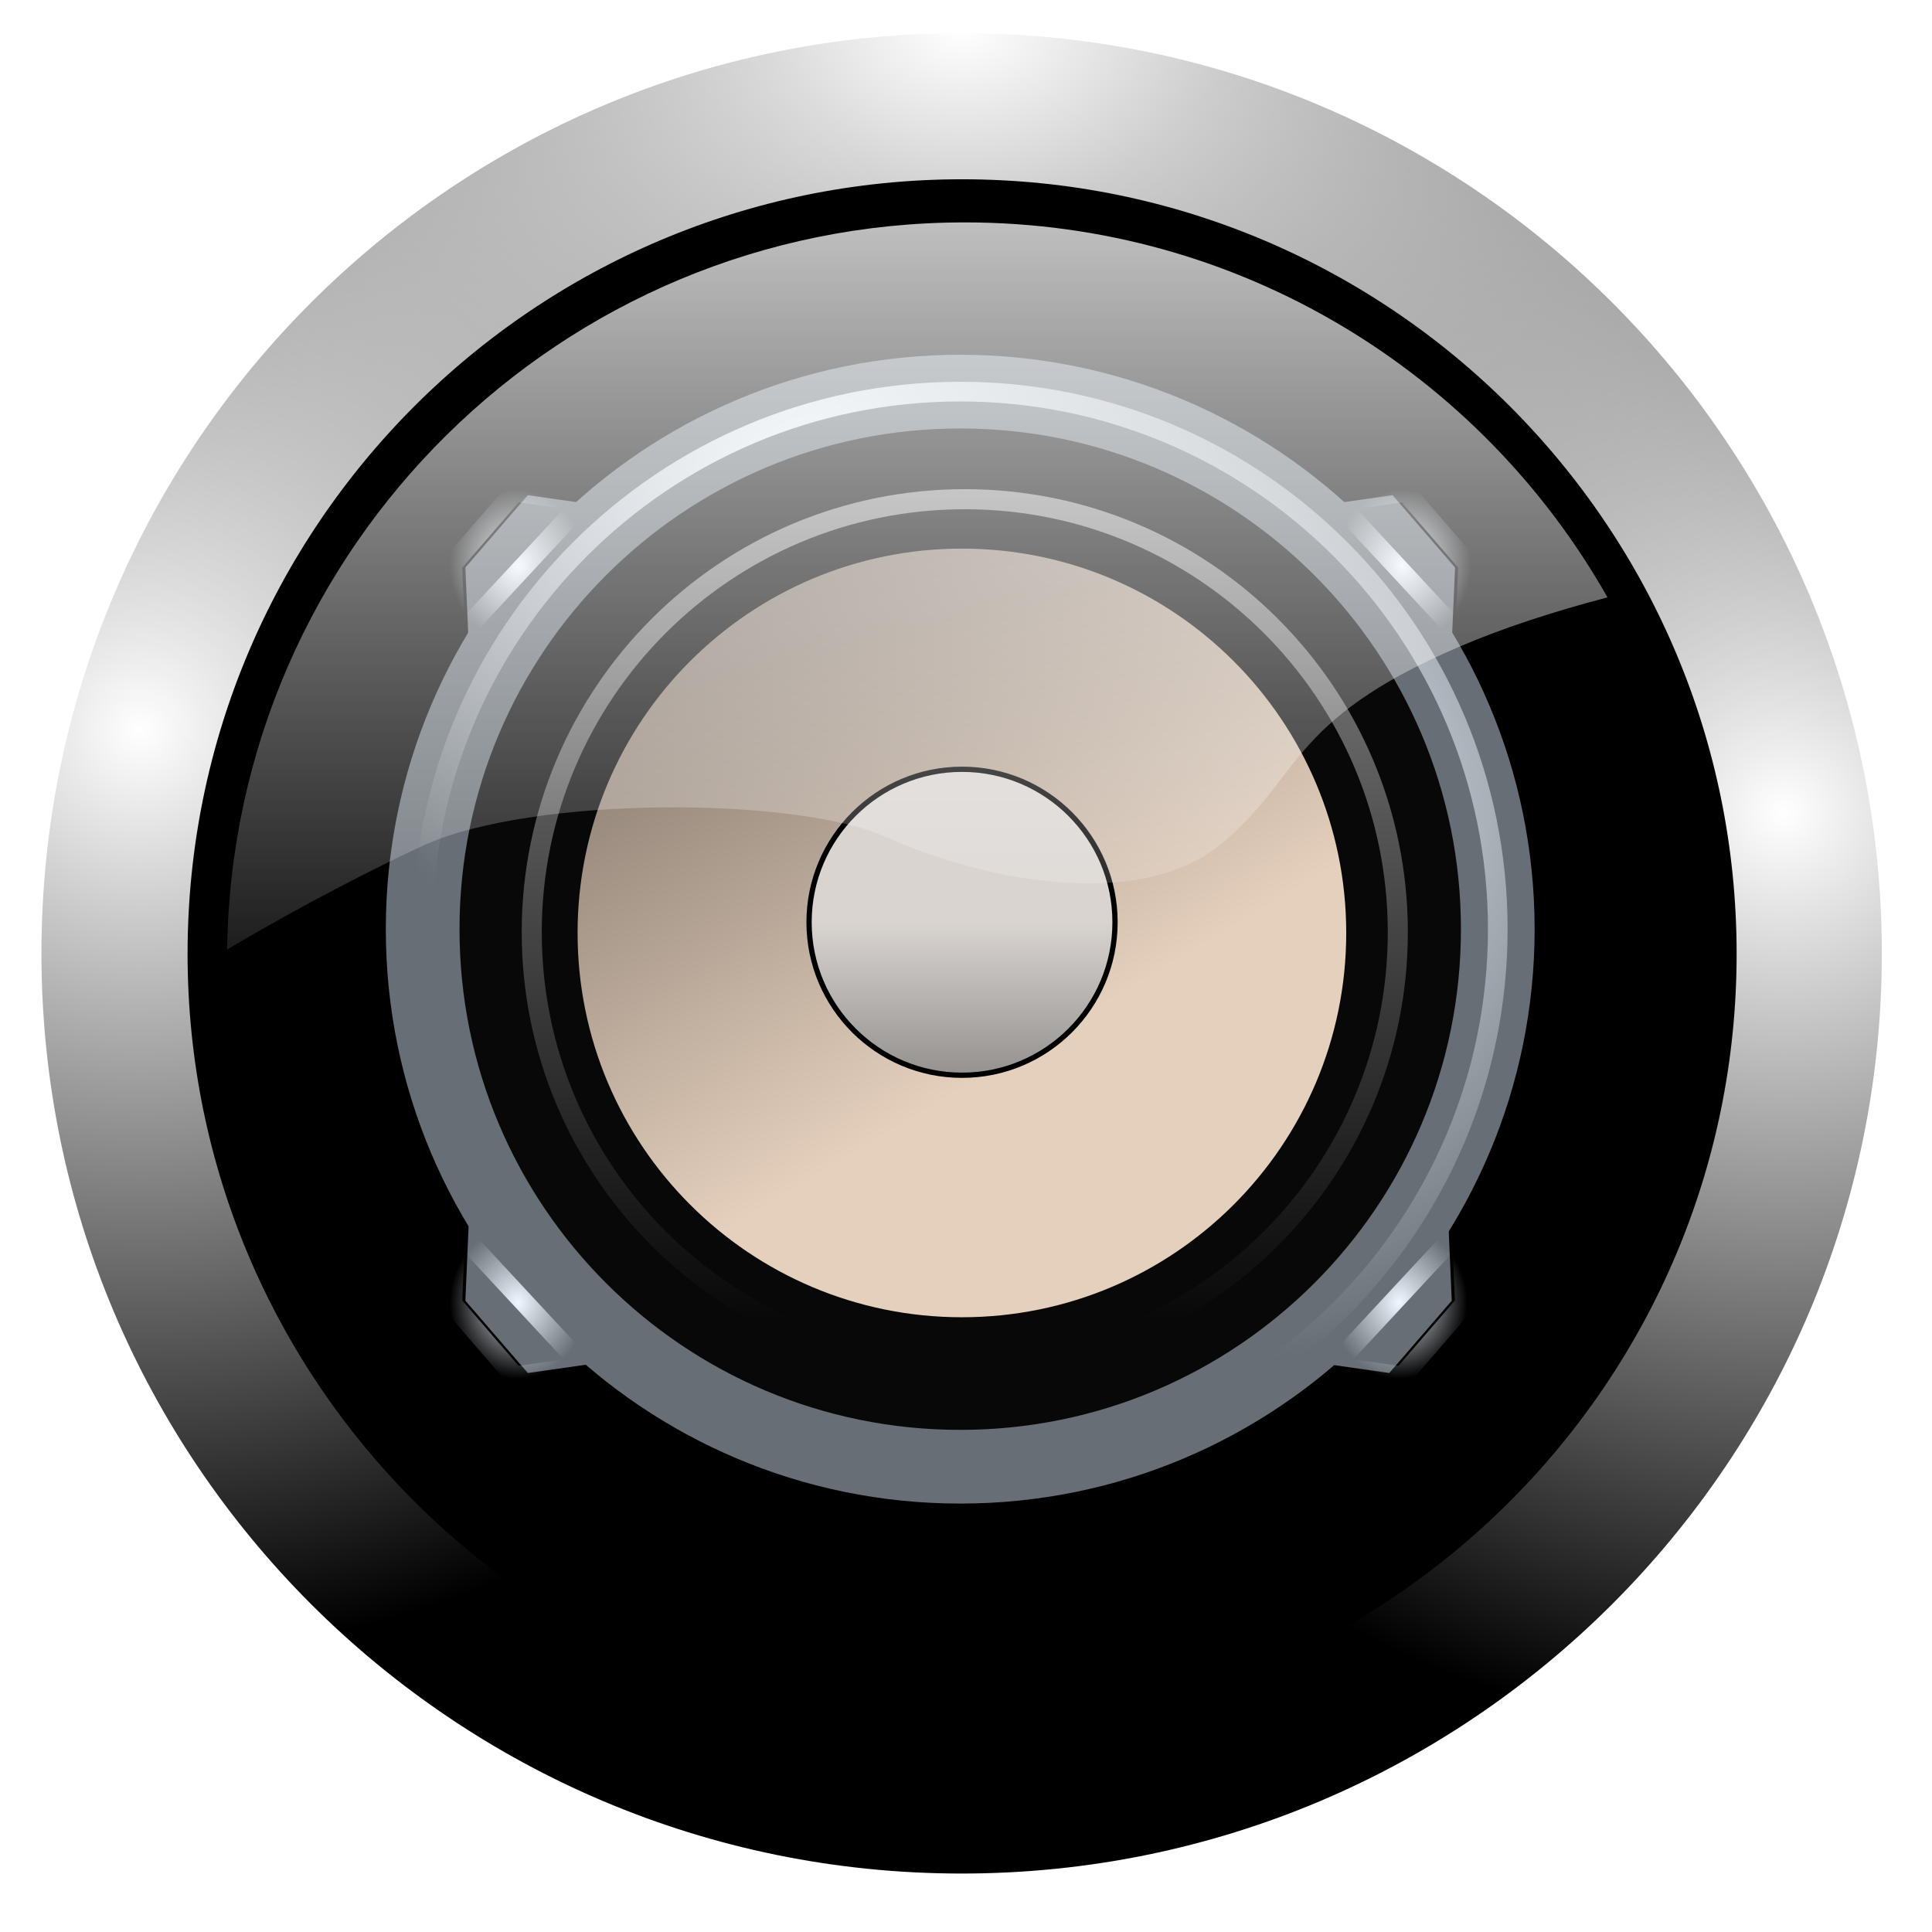<?xml version="1.0" encoding="UTF-8" standalone="no"?>
<!-- Created with Inkscape (http://www.inkscape.org/) -->

<svg
   xmlns:dc="http://purl.org/dc/elements/1.1/"
   xmlns:cc="http://creativecommons.org/ns#"
   xmlns:rdf="http://www.w3.org/1999/02/22-rdf-syntax-ns#"
   xmlns:svg="http://www.w3.org/2000/svg"
   xmlns="http://www.w3.org/2000/svg"
   xmlns:xlink="http://www.w3.org/1999/xlink"
   xmlns:sodipodi="http://sodipodi.sourceforge.net/DTD/sodipodi-0.dtd"
   xmlns:inkscape="http://www.inkscape.org/namespaces/inkscape"
   width="256"
   height="256"
   id="svg9536"
   version="1.1"
   inkscape:version="0.47pre0 r21549"
   sodipodi:docname="Nouveau document 3"
   inkscape:output_extension="org.inkscape.output.svg.inkscape">
  <defs
     id="defs9538">
    <inkscape:perspective
       sodipodi:type="inkscape:persp3d"
       inkscape:vp_x="0 : 526.18109 : 1"
       inkscape:vp_y="0 : 1000 : 0"
       inkscape:vp_z="744.09448 : 526.18109 : 1"
       inkscape:persp3d-origin="372.04724 : 350.78739 : 1"
       id="perspective9544" />
    <inkscape:perspective
       id="perspective9403"
       inkscape:persp3d-origin="0.5 : 0.33333333 : 1"
       inkscape:vp_z="1 : 0.5 : 1"
       inkscape:vp_y="0 : 1000 : 0"
       inkscape:vp_x="0 : 0.5 : 1"
       sodipodi:type="inkscape:persp3d" />
    <radialGradient
       inkscape:collect="always"
       xlink:href="#linearGradient4824"
       id="radialGradient4830"
       cx="15.594"
       cy="88.654"
       fx="15.594"
       fy="88.654"
       r="114.767"
       gradientUnits="userSpaceOnUse" />
    <linearGradient
       inkscape:collect="always"
       id="linearGradient4824">
      <stop
         style="stop-color:#ffffff;stop-opacity:1;"
         offset="0"
         id="stop4826" />
      <stop
         style="stop-color:#ffffff;stop-opacity:0;"
         offset="1"
         id="stop4828" />
    </linearGradient>
    <radialGradient
       inkscape:collect="always"
       xlink:href="#linearGradient4824"
       id="radialGradient4838"
       gradientUnits="userSpaceOnUse"
       cx="219.531"
       cy="98.954"
       fx="219.531"
       fy="98.954"
       r="114.767" />
    <radialGradient
       inkscape:collect="always"
       xlink:href="#linearGradient4824"
       id="radialGradient4842"
       gradientUnits="userSpaceOnUse"
       cx="117.562"
       cy="1.696"
       fx="117.562"
       fy="1.696"
       r="114.767"
       gradientTransform="matrix(1.44,0,0,1,-51.698,0)" />
    <radialGradient
       inkscape:collect="always"
       xlink:href="#linearGradient1048"
       id="radialGradient1054"
       cx="267.519"
       cy="41.013"
       fx="267.519"
       fy="41.013"
       r="14.884"
       gradientTransform="matrix(1,0,0,1.112,115.103,74.021)"
       gradientUnits="userSpaceOnUse" />
    <linearGradient
       inkscape:collect="always"
       id="linearGradient1048">
      <stop
         style="stop-color:#f0f7ff;stop-opacity:1;"
         offset="0"
         id="stop1050" />
      <stop
         style="stop-color:#f0f7ff;stop-opacity:0;"
         offset="1"
         id="stop1052" />
    </linearGradient>
    <inkscape:path-effect
       deactivate_knotholder="false"
       is_visible="true"
       id="path-effect1056"
       effect="spiro" />
    <linearGradient
       inkscape:collect="always"
       xlink:href="#linearGradient905"
       id="linearGradient1019"
       gradientUnits="userSpaceOnUse"
       x1="119.009"
       y1="141.345"
       x2="-5.205"
       y2="-66.484" />
    <linearGradient
       inkscape:collect="always"
       id="linearGradient905">
      <stop
         style="stop-color:#e5d0bd;stop-opacity:1;"
         offset="0"
         id="stop907" />
      <stop
         style="stop-color:#e5d0bd;stop-opacity:0;"
         offset="1"
         id="stop909" />
    </linearGradient>
    <linearGradient
       inkscape:collect="always"
       xlink:href="#linearGradient869"
       id="linearGradient1021"
       gradientUnits="userSpaceOnUse"
       x1="136.991"
       y1="127.054"
       x2="136.991"
       y2="218.854" />
    <linearGradient
       inkscape:collect="always"
       id="linearGradient869">
      <stop
         style="stop-color:#d9d4d0;stop-opacity:1;"
         offset="0"
         id="stop871" />
      <stop
         style="stop-color:#d9d4d0;stop-opacity:0;"
         offset="1"
         id="stop873" />
    </linearGradient>
    <radialGradient
       inkscape:collect="always"
       xlink:href="#linearGradient986"
       id="radialGradient1023"
       gradientUnits="userSpaceOnUse"
       cx="102.053"
       cy="45.536"
       fx="102.053"
       fy="45.536"
       r="111.415" />
    <linearGradient
       inkscape:collect="always"
       id="linearGradient986">
      <stop
         style="stop-color:#f0f7ff;stop-opacity:1;"
         offset="0"
         id="stop988" />
      <stop
         style="stop-color:#f0f7ff;stop-opacity:0;"
         offset="1"
         id="stop990" />
    </linearGradient>
    <radialGradient
       inkscape:collect="always"
       xlink:href="#linearGradient986"
       id="radialGradient1025"
       gradientUnits="userSpaceOnUse"
       cx="181.689"
       cy="110.448"
       fx="181.689"
       fy="110.448"
       r="111.415" />
    <inkscape:path-effect
       effect="spiro"
       id="path-effect1044"
       is_visible="true"
       deactivate_knotholder="false" />
    <radialGradient
       inkscape:collect="always"
       xlink:href="#linearGradient1060"
       id="radialGradient1074"
       gradientUnits="userSpaceOnUse"
       gradientTransform="matrix(1,0,0,1.12,2.677,-5.914)"
       cx="414.236"
       cy="43.528"
       fx="414.236"
       fy="43.528"
       r="13.884" />
    <linearGradient
       inkscape:collect="always"
       id="linearGradient1060">
      <stop
         style="stop-color:#f0f7ff;stop-opacity:1;"
         offset="0"
         id="stop1062" />
      <stop
         style="stop-color:#f0f7ff;stop-opacity:0;"
         offset="1"
         id="stop1064" />
    </linearGradient>
    <inkscape:path-effect
       deactivate_knotholder="false"
       is_visible="true"
       id="path-effect1068"
       effect="spiro" />
    <inkscape:path-effect
       effect="spiro"
       id="path-effect9455"
       is_visible="true"
       deactivate_knotholder="false" />
    <radialGradient
       inkscape:collect="always"
       xlink:href="#linearGradient1060"
       id="radialGradient1082"
       gradientUnits="userSpaceOnUse"
       gradientTransform="matrix(1,0,0,1.12,2.677,-5.914)"
       cx="414.236"
       cy="43.528"
       fx="414.236"
       fy="43.528"
       r="13.884" />
    <inkscape:path-effect
       deactivate_knotholder="false"
       is_visible="true"
       id="path-effect9464"
       effect="spiro" />
    <inkscape:path-effect
       effect="spiro"
       id="path-effect9466"
       is_visible="true"
       deactivate_knotholder="false" />
    <radialGradient
       inkscape:collect="always"
       xlink:href="#linearGradient1060"
       id="radialGradient1090"
       gradientUnits="userSpaceOnUse"
       gradientTransform="matrix(1,0,0,1.12,2.677,-5.914)"
       cx="414.236"
       cy="43.528"
       fx="414.236"
       fy="43.528"
       r="13.884" />
    <inkscape:path-effect
       deactivate_knotholder="false"
       is_visible="true"
       id="path-effect9475"
       effect="spiro" />
    <inkscape:path-effect
       effect="spiro"
       id="path-effect9477"
       is_visible="true"
       deactivate_knotholder="false" />
    <radialGradient
       inkscape:collect="always"
       xlink:href="#linearGradient1060"
       id="radialGradient1098"
       gradientUnits="userSpaceOnUse"
       gradientTransform="matrix(1,0,0,1.12,2.677,-5.914)"
       cx="414.236"
       cy="43.528"
       fx="414.236"
       fy="43.528"
       r="13.884" />
    <inkscape:path-effect
       deactivate_knotholder="false"
       is_visible="true"
       id="path-effect9486"
       effect="spiro" />
    <linearGradient
       y2="269.75"
       x2="323.894"
       y1="97.883"
       x1="323.894"
       gradientUnits="userSpaceOnUse"
       id="linearGradient4562"
       xlink:href="#linearGradient1140"
       inkscape:collect="always" />
    <linearGradient
       inkscape:collect="always"
       id="linearGradient1140">
      <stop
         style="stop-color:#8e8e8e;stop-opacity:1;"
         offset="0"
         id="stop1142" />
      <stop
         style="stop-color:#8e8e8e;stop-opacity:0;"
         offset="1"
         id="stop1144" />
    </linearGradient>
    <filter
       color-interpolation-filters="sRGB"
       inkscape:collect="always"
       id="filter1136">
      <feGaussianBlur
         inkscape:collect="always"
         stdDeviation="2.59"
         id="feGaussianBlur1138" />
    </filter>
    <linearGradient
       inkscape:collect="always"
       xlink:href="#linearGradient4859"
       id="linearGradient4865"
       x1="121.547"
       y1="-8.986"
       x2="121.547"
       y2="143.392"
       gradientUnits="userSpaceOnUse" />
    <linearGradient
       inkscape:collect="always"
       id="linearGradient4859">
      <stop
         style="stop-color:#ffffff;stop-opacity:1;"
         offset="0"
         id="stop4861" />
      <stop
         style="stop-color:#ffffff;stop-opacity:0;"
         offset="1"
         id="stop4863" />
    </linearGradient>
  </defs>
  <sodipodi:namedview
     id="base"
     pagecolor="#ffffff"
     bordercolor="#666666"
     borderopacity="1.0"
     inkscape:pageopacity="0.0"
     inkscape:pageshadow="2"
     inkscape:zoom="0.35"
     inkscape:cx="375"
     inkscape:cy="520"
     inkscape:document-units="px"
     inkscape:current-layer="layer1"
     showgrid="false"
     inkscape:window-width="682"
     inkscape:window-height="485"
     inkscape:window-x="982"
     inkscape:window-y="539"
     inkscape:window-maximized="0" />
  <g
     inkscape:label="Calque 1"
     inkscape:groupmode="layer"
     id="layer1"
     transform="translate(0,-796.362)">
    <g
       transform="translate(-3.1235624e-4,796.362)"
       id="g9356">
      <path
         transform="matrix(1.156,0,0,1.156,-8.481,-8.309)"
         d="m 223.039,116.464 c 0,58.253 -47.223,105.476 -105.476,105.476 -58.253,0 -105.476,-47.223 -105.476,-105.476 0,-58.253 47.223,-105.476 105.476,-105.476 58.253,0 105.476,47.223 105.476,105.476 z"
         sodipodi:ry="105.47639"
         sodipodi:rx="105.47639"
         sodipodi:cy="116.46352"
         sodipodi:cx="117.56223"
         id="path4820"
         style="fill:#000000;fill-opacity:1;stroke:none"
         sodipodi:type="arc" />
      <path
         sodipodi:type="arc"
         style="fill:none;stroke:url(#radialGradient4830);stroke-width:18.582;stroke-miterlimit:4;stroke-opacity:1;stroke-dasharray:none"
         id="path4822"
         sodipodi:cx="117.56223"
         sodipodi:cy="116.46352"
         sodipodi:rx="105.47639"
         sodipodi:ry="105.47639"
         d="m 223.039,116.464 c 0,58.253 -47.223,105.476 -105.476,105.476 -58.253,0 -105.476,-47.223 -105.476,-105.476 0,-58.253 47.223,-105.476 105.476,-105.476 58.253,0 105.476,47.223 105.476,105.476 z"
         transform="matrix(1.067,0,0,1.067,2.044,2.117)" />
      <path
         transform="matrix(1.067,0,0,1.067,2.044,2.117)"
         d="m 223.039,116.464 c 0,58.253 -47.223,105.476 -105.476,105.476 -58.253,0 -105.476,-47.223 -105.476,-105.476 0,-58.253 47.223,-105.476 105.476,-105.476 58.253,0 105.476,47.223 105.476,105.476 z"
         sodipodi:ry="105.47639"
         sodipodi:rx="105.47639"
         sodipodi:cy="116.46352"
         sodipodi:cx="117.56223"
         id="path4836"
         style="fill:none;stroke:url(#radialGradient4838);stroke-width:18.582;stroke-miterlimit:4;stroke-opacity:1;stroke-dasharray:none"
         sodipodi:type="arc" />
      <path
         sodipodi:type="arc"
         style="fill:none;stroke:url(#radialGradient4842);stroke-width:18.582;stroke-miterlimit:4;stroke-opacity:1;stroke-dasharray:none"
         id="path4840"
         sodipodi:cx="117.56223"
         sodipodi:cy="116.46352"
         sodipodi:rx="105.47639"
         sodipodi:ry="105.47639"
         d="m 223.039,116.464 c 0,58.253 -47.223,105.476 -105.476,105.476 -58.253,0 -105.476,-47.223 -105.476,-105.476 0,-58.253 47.223,-105.476 105.476,-105.476 58.253,0 105.476,47.223 105.476,105.476 z"
         transform="matrix(1.067,0,0,1.067,2.044,2.117)" />
      <g
         transform="matrix(0.651,0,0,0.651,-76.432,8.306)"
         id="g1148">
        <g
           id="g1100">
          <path
             style="fill:none;stroke:url(#radialGradient1054);stroke-width:3;stroke-miterlimit:4;stroke-opacity:1;stroke-dasharray:none"
             d="m 384.122,90.038 26.099,28.107 0.669,-15.392 -12.715,-14.722 -14.053,2.008 0,0"
             id="path1046"
             inkscape:path-effect="#path-effect1056"
             inkscape:original-d="m 384.12237,90.037722 26.0989,28.106518 0.66921,-15.39167 -12.71486,-14.722457 -14.05325,2.007609 z" />
          <g
             transform="translate(93.688,-12.715)"
             id="g1003">
            <g
               id="g967"
               transform="matrix(1.07,0,0,1.07,251.042,-11.612)">
              <path
                 transform="translate(-160.274,61.901)"
                 d="m 226.191,125.84 c 0,53.036 -42.994,96.031 -96.031,96.031 -53.036,0 -96.031,-42.994 -96.031,-96.031 0,-53.036 42.994,-96.031 96.031,-96.031 53.036,0 96.031,42.994 96.031,96.031 z"
                 sodipodi:ry="96.030594"
                 sodipodi:rx="96.030594"
                 sodipodi:cy="125.84007"
                 sodipodi:cx="130.15993"
                 id="path931"
                 style="fill:#080808;fill-opacity:1;stroke:none"
                 sodipodi:type="arc" />
              <g
                 id="g923">
                <g
                   id="g957">
                  <g
                     transform="translate(-36.806,8.7)"
                     id="g913">
                    <path
                       sodipodi:type="arc"
                       style="fill:#000000;fill-opacity:1;stroke:none"
                       id="path891"
                       sodipodi:cx="119.00925"
                       sodipodi:cy="111.43807"
                       sodipodi:rx="73.109062"
                       sodipodi:ry="73.109062"
                       d="m 192.118,111.438 c 0,40.377 -32.732,73.109 -73.109,73.109 -40.377,0 -73.109,-32.732 -73.109,-73.109 0,-40.377 32.732,-73.109 73.109,-73.109 40.377,0 73.109,32.732 73.109,73.109 z"
                       transform="translate(-111.675,68.14)" />
                    <path
                       transform="translate(-111.675,68.14)"
                       d="m 192.118,111.438 c 0,40.377 -32.732,73.109 -73.109,73.109 -40.377,0 -73.109,-32.732 -73.109,-73.109 0,-40.377 32.732,-73.109 73.109,-73.109 40.377,0 73.109,32.732 73.109,73.109 z"
                       sodipodi:ry="73.109062"
                       sodipodi:rx="73.109062"
                       sodipodi:cy="111.43807"
                       sodipodi:cx="119.00925"
                       id="path895"
                       style="fill:url(#linearGradient1019);fill-opacity:1;stroke:none"
                       sodipodi:type="arc" />
                  </g>
                  <g
                     transform="translate(-238.362,61.561)"
                     id="g885">
                    <path
                       sodipodi:type="arc"
                       style="fill:#000000;fill-opacity:1;stroke:none"
                       id="path82"
                       sodipodi:cx="136.99077"
                       sodipodi:cy="127.0536"
                       sodipodi:rx="29.101664"
                       sodipodi:ry="29.101664"
                       d="m 166.092,127.054 c 0,16.072 -13.029,29.102 -29.102,29.102 -16.072,0 -29.102,-13.029 -29.102,-29.102 0,-16.072 13.029,-29.102 29.102,-29.102 16.072,0 29.102,13.029 29.102,29.102 z"
                       transform="translate(71.926,-2.366)" />
                    <path
                       transform="translate(71.926,-2.366)"
                       d="m 166.092,127.054 c 0,16.072 -13.029,29.102 -29.102,29.102 -16.072,0 -29.102,-13.029 -29.102,-29.102 0,-16.072 13.029,-29.102 29.102,-29.102 16.072,0 29.102,13.029 29.102,29.102 z"
                       sodipodi:ry="29.101664"
                       sodipodi:rx="29.101664"
                       sodipodi:cy="127.0536"
                       sodipodi:cx="136.99077"
                       id="path867"
                       style="fill:url(#linearGradient1021);fill-opacity:1;stroke:#000000;stroke-opacity:1"
                       sodipodi:type="arc" />
                  </g>
                </g>
              </g>
            </g>
            <g
               id="g998">
              <path
                 transform="translate(87.666,55.209)"
                 d="m 240.913,133.87 c 0,60.428 -48.987,109.415 -109.415,109.415 -60.428,0 -109.415,-48.987 -109.415,-109.415 0,-60.428 48.987,-109.415 109.415,-109.415 60.428,0 109.415,48.987 109.415,109.415 z"
                 sodipodi:ry="109.41465"
                 sodipodi:rx="109.41465"
                 sodipodi:cy="133.8705"
                 sodipodi:cx="131.49834"
                 id="path982"
                 style="fill:none;stroke:#676e75;stroke-width:15;stroke-miterlimit:4;stroke-opacity:1;stroke-dasharray:none"
                 sodipodi:type="arc" />
              <path
                 sodipodi:type="arc"
                 style="fill:none;stroke:url(#radialGradient1023);stroke-width:4;stroke-miterlimit:4;stroke-opacity:1;stroke-dasharray:none"
                 id="path984"
                 sodipodi:cx="131.49834"
                 sodipodi:cy="133.8705"
                 sodipodi:rx="109.41465"
                 sodipodi:ry="109.41465"
                 d="m 240.913,133.87 c 0,60.428 -48.987,109.415 -109.415,109.415 -60.428,0 -109.415,-48.987 -109.415,-109.415 0,-60.428 48.987,-109.415 109.415,-109.415 60.428,0 109.415,48.987 109.415,109.415 z"
                 transform="translate(87.666,55.209)" />
              <path
                 transform="translate(87.666,55.209)"
                 d="m 240.913,133.87 c 0,60.428 -48.987,109.415 -109.415,109.415 -60.428,0 -109.415,-48.987 -109.415,-109.415 0,-60.428 48.987,-109.415 109.415,-109.415 60.428,0 109.415,48.987 109.415,109.415 z"
                 sodipodi:ry="109.41465"
                 sodipodi:rx="109.41465"
                 sodipodi:cy="133.8705"
                 sodipodi:cx="131.49834"
                 id="path994"
                 style="fill:none;stroke:url(#radialGradient1025);stroke-width:4;stroke-miterlimit:4;stroke-opacity:1;stroke-dasharray:none"
                 sodipodi:type="arc" />
            </g>
          </g>
          <g
             transform="translate(-14.053,59.559)"
             id="g1070">
            <path
               style="fill:#676e75;fill-opacity:1;stroke-width:1px"
               d="m 400.852,30.479 26.099,28.107 0.669,-15.392 -12.715,-14.722 -14.053,2.008 0,0"
               id="path1042"
               inkscape:path-effect="#path-effect1044"
               inkscape:original-d="m 400.85244,30.478679 26.0989,28.106518 0.66921,-15.39167 -12.71486,-14.722457 -14.05325,2.007609 z" />
            <path
               inkscape:original-d="m 403.52925,29.809476 26.0989,28.106518 0.66921,-15.39167 -12.71486,-14.722457 -14.05325,2.007609 z"
               inkscape:path-effect="#path-effect1068"
               id="path1058"
               d="m 403.529,29.809 26.099,28.107 0.669,-15.392 -12.715,-14.722 -14.053,2.008 0,0"
               style="fill:none;stroke:url(#radialGradient1074);stroke-width:4;stroke-miterlimit:4;stroke-opacity:1;stroke-dasharray:none" />
          </g>
          <g
             id="g1076"
             transform="matrix(-1,0,0,1,639.75,59.559)">
            <path
               inkscape:original-d="m 400.85244,30.478679 26.0989,28.106518 0.66921,-15.39167 -12.71486,-14.722457 -14.05325,2.007609 z"
               inkscape:path-effect="#path-effect1044"
               id="path1078"
               d="m 400.852,30.479 26.099,28.107 0.669,-15.392 -12.715,-14.722 -14.053,2.008 0,0"
               style="fill:#676e75;fill-opacity:1;stroke-width:1px" />
            <path
               style="fill:none;stroke:url(#radialGradient1082);stroke-width:4;stroke-miterlimit:4;stroke-opacity:1;stroke-dasharray:none"
               d="m 403.529,29.809 26.099,28.107 0.669,-15.392 -12.715,-14.722 -14.053,2.008 0,0"
               id="path1080"
               inkscape:path-effect="#path-effect1068"
               inkscape:original-d="m 403.52925,29.809476 26.0989,28.106518 0.66921,-15.39167 -12.71486,-14.722457 -14.05325,2.007609 z" />
          </g>
          <g
             transform="matrix(-1,0,0,-1,639.75,295.178)"
             id="g1084">
            <path
               style="fill:#676e75;fill-opacity:1;stroke-width:1px"
               d="m 400.852,30.479 26.099,28.107 0.669,-15.392 -12.715,-14.722 -14.053,2.008 0,0"
               id="path1086"
               inkscape:path-effect="#path-effect1044"
               inkscape:original-d="m 400.85244,30.478679 26.0989,28.106518 0.66921,-15.39167 -12.71486,-14.722457 -14.05325,2.007609 z" />
            <path
               inkscape:original-d="m 403.52925,29.809476 26.0989,28.106518 0.66921,-15.39167 -12.71486,-14.722457 -14.05325,2.007609 z"
               inkscape:path-effect="#path-effect1068"
               id="path1088"
               d="m 403.529,29.809 26.099,28.107 0.669,-15.392 -12.715,-14.722 -14.053,2.008 0,0"
               style="fill:none;stroke:url(#radialGradient1090);stroke-width:4;stroke-miterlimit:4;stroke-opacity:1;stroke-dasharray:none" />
          </g>
          <g
             id="g1092"
             transform="matrix(1,0,0,-1,-14.722,295.178)">
            <path
               inkscape:original-d="m 400.85244,30.478679 26.0989,28.106518 0.66921,-15.39167 -12.71486,-14.722457 -14.05325,2.007609 z"
               inkscape:path-effect="#path-effect1044"
               id="path1094"
               d="m 400.852,30.479 26.099,28.107 0.669,-15.392 -12.715,-14.722 -14.053,2.008 0,0"
               style="fill:#676e75;fill-opacity:1;stroke-width:1px" />
            <path
               style="fill:none;stroke:url(#radialGradient1098);stroke-width:4;stroke-miterlimit:4;stroke-opacity:1;stroke-dasharray:none"
               d="m 403.529,29.809 26.099,28.107 0.669,-15.392 -12.715,-14.722 -14.053,2.008 0,0"
               id="path1096"
               inkscape:path-effect="#path-effect1068"
               inkscape:original-d="m 403.52925,29.809476 26.0989,28.106518 0.66921,-15.39167 -12.71486,-14.722457 -14.05325,2.007609 z" />
          </g>
        </g>
        <path
           sodipodi:type="arc"
           style="fill:none;stroke:url(#linearGradient4562);stroke-width:4;stroke-miterlimit:4;stroke-opacity:1;stroke-dasharray:none;filter:url(#filter1136)"
           id="path1130"
           sodipodi:cx="323.89413"
           sodipodi:cy="192.42574"
           sodipodi:rx="86.327156"
           sodipodi:ry="86.327156"
           d="m 410.221,192.426 c 0,47.677 -38.65,86.327 -86.327,86.327 -47.677,0 -86.327,-38.65 -86.327,-86.327 0,-47.677 38.65,-86.327 86.327,-86.327 47.677,0 86.327,38.65 86.327,86.327 z"
           transform="matrix(1.021,0,0,1.021,-16.916,-19.478)" />
      </g>
      <path
         id="path4852"
         d="m 127.844,29.469 c -53.526,0 -96.982,43 -97.75,96.344 10.01,-5.928 19.734,-10.887 25.938,-13.75 14.283,-6.592 49.445,-6.587 61.531,-1.094 12.086,5.494 32.95,9.883 43.938,1.094 10.987,-8.79 8.802,-16.487 31.875,-26.375 5.677,-2.433 12.409,-4.645 19.625,-6.531 -16.794,-29.656 -48.642,-49.688 -85.156,-49.688 z"
         style="fill:url(#linearGradient4865);fill-opacity:1;stroke:none" />
      <path
         style="fill:#ffffff;fill-opacity:0.757;fill-rule:nonzero;stroke:none"
         d="m 107.054,59.213 0,-4.176 0,4.176 z"
         id="path2276"
         sodipodi:nodetypes="ccc" />
    </g>
  </g>
</svg>
